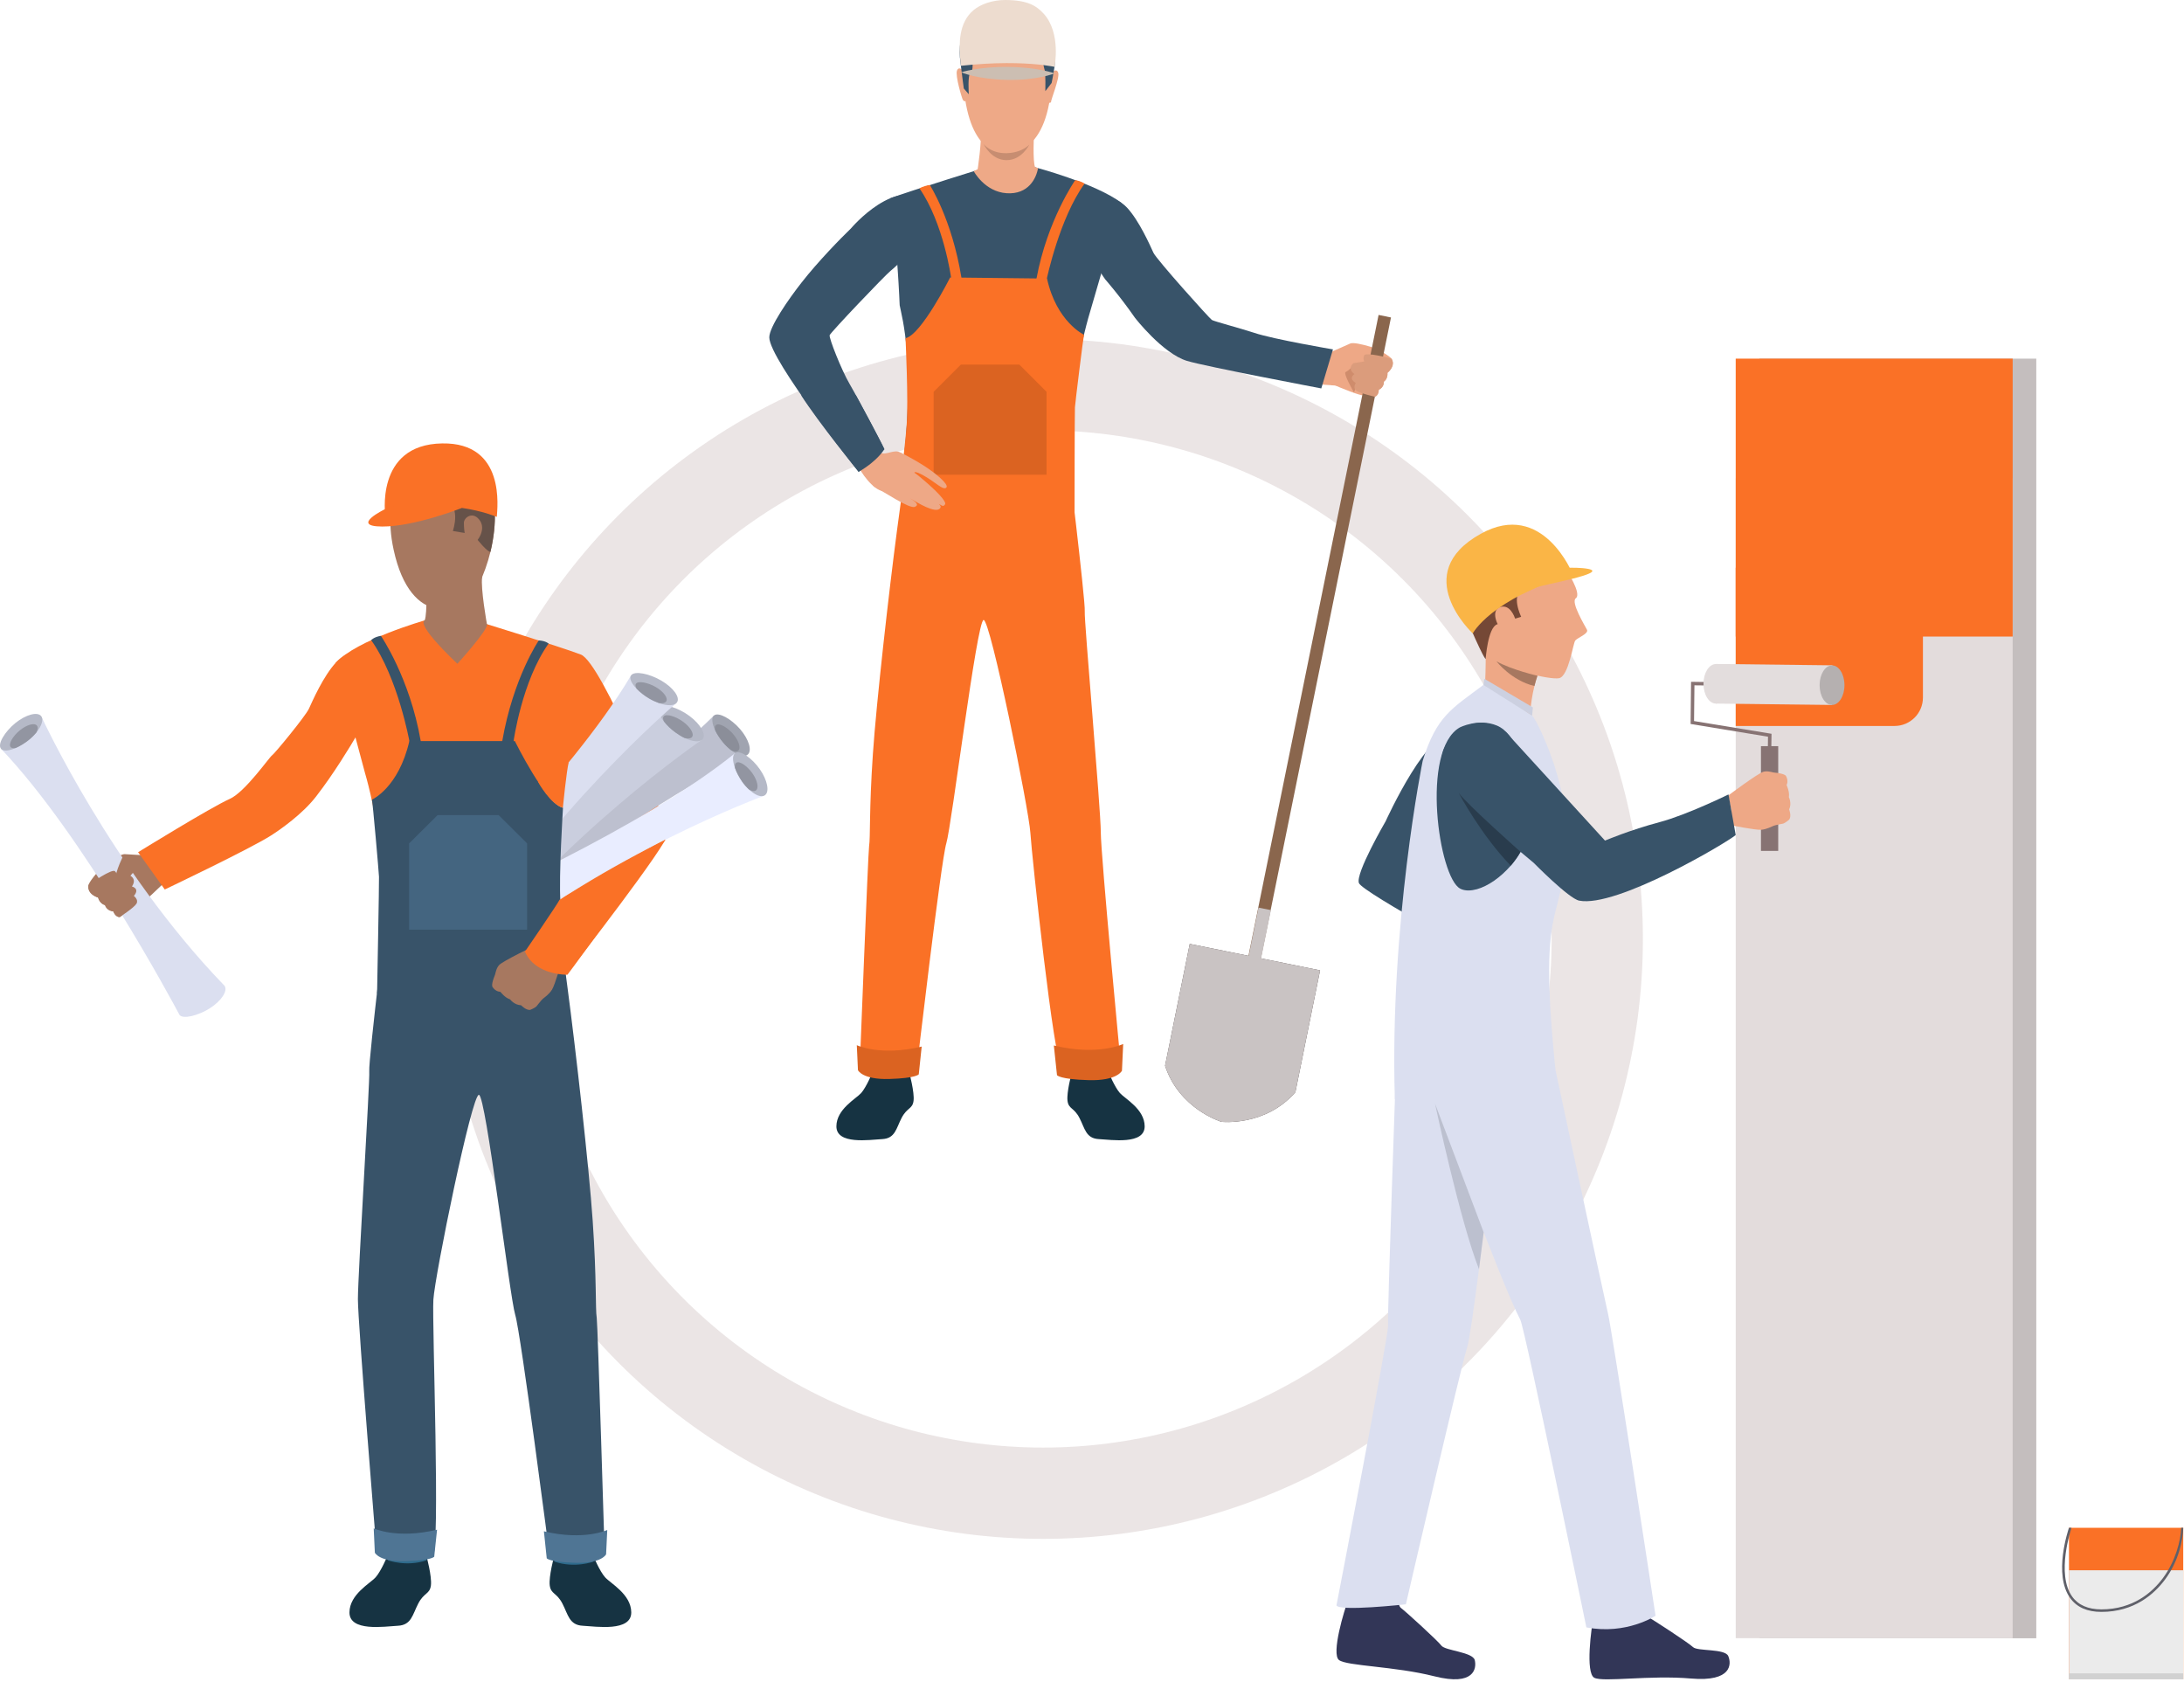 <svg width="335" height="258" viewBox="0 0 335 258" fill="none" xmlns="http://www.w3.org/2000/svg">
<g filter="url(#filter0_d)">
<circle cx="160" cy="140" r="85" stroke="#EAE3E3" stroke-opacity="0.94" stroke-width="14"/>
</g>
<path d="M22.886 131.226C22.886 131.226 19.627 131.002 19.121 130.991C18.627 130.967 17.439 131.708 16.144 132.66C14.862 133.624 13.544 135.482 13.568 135.764C13.58 136.035 13.474 136.329 13.909 136.881C14.344 137.434 15.074 137.646 15.074 137.646C15.074 137.646 15.286 138.575 16.144 138.798C16.144 138.798 16.403 139.656 17.427 139.75C17.427 139.75 17.627 140.632 18.368 140.644C18.368 140.644 18.521 140.526 18.756 140.397C19.144 140.174 19.756 139.868 20.074 139.774C20.591 139.633 22.768 137.728 24.792 135.753C24.792 135.753 27.297 133.883 22.886 131.226Z" fill="#A77860"/>
<path d="M58.145 149.463C58.145 149.463 58.628 136.858 58.475 133.377C58.239 128.286 57.31 123.689 56.557 120.679C56.557 120.667 56.557 120.667 56.557 120.655L56.545 120.62C56.345 119.832 56.169 119.162 56.004 118.609L51.463 101.689C54.651 98.126 65.228 95.116 65.228 95.116H72.734C72.734 95.116 85.875 99.149 89.099 100.384C92.322 101.619 102.358 126.405 102.464 127.804C102.581 129.309 87.699 148.428 87.699 148.428C83.781 148.698 80.91 145.63 80.91 145.63C80.91 145.63 93.169 128.333 92.758 126.323C92.452 124.818 87.405 117.716 87.063 117.88C86.734 118.045 84.463 130.579 86.746 149.192C86.757 149.181 77.651 152.59 58.145 149.463Z" fill="#FA7126"/>
<path d="M109.511 109.732C109.511 109.732 113.335 111.013 114.476 115.846C114.476 115.846 91.546 127.028 74.051 144.618C74.004 144.689 73.945 144.736 73.887 144.783C73.875 144.783 73.875 144.795 73.863 144.795C73.11 145.312 71.545 144.336 70.381 142.631C69.216 140.926 68.51 138.516 69.263 137.998C69.287 137.987 69.31 137.963 69.345 137.951C70.91 137.081 96.522 122.666 109.511 109.732Z" fill="#BDC0CF"/>
<path d="M109.511 109.732C109.087 110.096 109.229 110.99 109.699 112.001C110.005 112.648 110.464 113.342 110.993 113.953C111.37 114.4 111.782 114.776 112.182 115.082C113.205 115.858 114.205 116.14 114.699 115.717C115.393 115.117 114.864 113.365 113.511 111.801C112.146 110.237 110.205 109.144 109.511 109.732Z" fill="#A0A4B0"/>
<path d="M109.817 111.202C109.64 111.354 109.617 111.637 109.699 112.001C110.005 112.648 110.464 113.342 110.993 113.953C111.37 114.4 111.782 114.776 112.182 115.082C112.617 115.293 113.005 115.317 113.229 115.129C113.687 114.741 113.335 113.588 112.44 112.554C111.558 111.531 110.276 110.802 109.817 111.202Z" fill="#8B8E99"/>
<path d="M112.77 115.493C112.77 115.493 116.44 117.151 117.087 122.078C117.087 122.078 93.134 130.897 73.934 146.617C73.875 146.676 73.816 146.723 73.746 146.77C73.734 146.77 73.734 146.782 73.722 146.782C72.91 147.217 71.463 146.088 70.475 144.277C69.487 142.455 69.04 139.986 69.84 139.562C69.863 139.551 69.887 139.539 69.922 139.527C71.593 138.798 98.534 127.04 112.77 115.493Z" fill="#E9EDFF"/>
<path d="M112.77 115.493C112.311 115.811 112.358 116.716 112.734 117.763C112.97 118.445 113.358 119.174 113.817 119.844C114.146 120.326 114.523 120.737 114.887 121.078C115.829 121.949 116.793 122.337 117.323 121.96C118.076 121.443 117.723 119.644 116.534 117.951C115.346 116.258 113.523 114.964 112.77 115.493Z" fill="#B5B9C7"/>
<path d="M112.935 116.975C112.746 117.104 112.687 117.398 112.735 117.763C112.97 118.445 113.358 119.174 113.817 119.844C114.146 120.326 114.523 120.737 114.888 121.078C115.299 121.325 115.688 121.396 115.935 121.231C116.429 120.89 116.193 119.703 115.417 118.597C114.629 117.48 113.429 116.634 112.935 116.975Z" fill="#9295A1"/>
<path d="M101.193 108.509C101.193 108.509 105.417 109.085 107.558 113.53C107.558 113.53 85.946 128.263 71.228 148.205C71.192 148.275 71.145 148.334 71.087 148.393L71.075 148.404C70.392 149.028 68.581 148.369 67.028 146.923C65.475 145.477 64.275 143.278 64.957 142.655C64.981 142.631 65.004 142.619 65.028 142.596C66.487 141.502 90.252 123.195 101.193 108.509Z" fill="#CACEDE"/>
<path d="M101.193 108.509C100.828 108.932 101.146 109.767 101.84 110.649C102.287 111.225 102.887 111.813 103.57 112.307C104.052 112.66 104.546 112.965 105.028 113.189C106.24 113.753 107.334 113.859 107.77 113.365C108.37 112.671 107.476 111.084 105.758 109.802C104.04 108.532 101.793 107.815 101.193 108.509Z" fill="#B5B9C7"/>
<path d="M101.805 109.861C101.652 110.037 101.676 110.32 101.84 110.649C102.287 111.225 102.887 111.813 103.57 112.307C104.052 112.66 104.546 112.965 105.029 113.189C105.523 113.306 105.934 113.271 106.134 113.048C106.534 112.589 105.934 111.543 104.817 110.708C103.676 109.873 102.205 109.403 101.805 109.861Z" fill="#9295A1"/>
<path d="M96.793 103.582C96.793 103.582 101.052 103.7 103.664 107.898C103.664 107.898 83.757 124.841 71.263 146.241C71.24 146.312 71.192 146.382 71.145 146.441C71.145 146.453 71.134 146.453 71.134 146.464C70.522 147.158 68.651 146.688 66.957 145.418C65.263 144.148 63.828 142.09 64.439 141.397C64.463 141.373 64.487 141.35 64.51 141.338C65.828 140.068 87.487 119.338 96.793 103.582Z" fill="#DBDFF0"/>
<path d="M96.793 103.582C96.475 104.041 96.887 104.84 97.664 105.652C98.169 106.169 98.84 106.698 99.558 107.121C100.075 107.427 100.605 107.662 101.099 107.839C102.37 108.274 103.464 108.262 103.84 107.721C104.37 106.969 103.299 105.475 101.464 104.394C99.617 103.3 97.311 102.83 96.793 103.582Z" fill="#B5B9C7"/>
<path d="M97.546 104.852C97.416 105.04 97.475 105.322 97.664 105.64C98.169 106.157 98.84 106.686 99.558 107.11C100.075 107.415 100.605 107.651 101.099 107.827C101.605 107.898 102.005 107.815 102.181 107.568C102.523 107.074 101.828 106.099 100.617 105.381C99.405 104.676 97.887 104.37 97.546 104.852Z" fill="#9295A1"/>
<path d="M0.156 114.835C0.156 114.835 1.544 111.072 6.427 110.049C6.427 110.049 17.074 133.154 34.286 151.015C34.345 151.062 34.404 151.121 34.451 151.191C34.451 151.203 34.462 151.203 34.462 151.215C34.956 151.979 33.945 153.507 32.192 154.625C30.451 155.742 28.003 156.376 27.509 155.612C27.497 155.589 27.486 155.565 27.474 155.53C26.627 153.943 12.803 128.086 0.156 114.835Z" fill="#DBDFF0"/>
<path d="M0.156 114.835C0.509 115.258 1.415 115.152 2.438 114.694C3.097 114.4 3.803 113.976 4.438 113.459C4.897 113.095 5.285 112.695 5.603 112.307C6.403 111.307 6.721 110.32 6.309 109.814C5.732 109.109 3.956 109.591 2.344 110.896C0.721 112.225 -0.432 114.129 0.156 114.835Z" fill="#B5B9C7"/>
<path d="M1.626 114.564C1.768 114.741 2.062 114.776 2.426 114.705C3.085 114.412 3.791 113.988 4.427 113.471C4.885 113.106 5.274 112.707 5.591 112.319C5.815 111.884 5.85 111.507 5.662 111.272C5.285 110.814 4.121 111.131 3.062 111.989C2.003 112.836 1.25 114.094 1.626 114.564Z" fill="#9295A1"/>
<path d="M75.228 84.628C75.228 84.64 75.228 84.64 75.228 84.628C74.804 86.356 74.216 88.038 73.487 89.508C70.957 94.587 62.981 96.339 60.381 84.322C59.886 82.053 59.792 80.136 59.945 78.549C60.486 72.87 64.145 71.2 64.145 71.2C66.957 70.459 72.075 70.142 74.499 73.493C76.216 75.88 76.251 80.395 75.228 84.628Z" fill="#A77860"/>
<path d="M75.228 84.628C75.228 84.64 75.228 84.64 75.228 84.628C75.228 84.64 74.84 84.828 72.746 82.159C72.322 81.63 72.181 82.1 72.004 81.865L69.463 81.43C69.463 81.43 70.993 77.079 67.722 76.621C64.392 76.162 59.934 78.549 59.934 78.549C60.475 72.87 64.134 71.2 64.134 71.2C66.945 70.459 72.063 70.142 74.487 73.493C76.216 75.88 76.251 80.395 75.228 84.628Z" fill="#665249"/>
<path d="M71.157 80.16C71.169 79.325 72.616 78.302 73.651 79.889C74.687 81.477 72.793 83.781 72.122 83.523C71.451 83.264 71.145 81.547 71.157 80.16Z" fill="#A77860"/>
<path d="M76.204 79.266C76.204 79.266 67.569 75.598 59.122 79.266C59.122 79.266 57.38 68.178 67.816 68.002C77.628 67.837 76.275 77.961 76.204 79.266Z" fill="#FA7126"/>
<path d="M70.863 77.891C70.863 77.891 63.628 80.771 58.616 80.748C53.604 80.724 59.039 78.091 59.039 78.091C59.039 78.091 62.781 76.021 70.863 77.891Z" fill="#FA7126"/>
<path d="M91.005 238.613C91.005 238.613 91.981 240.965 92.817 241.894C93.64 242.823 96.805 244.492 96.828 247.267C96.852 250.266 91.487 249.443 89.393 249.325C87.299 249.219 87.146 247.608 86.263 245.915C85.381 244.21 84.499 244.504 84.322 243.128C84.157 241.753 84.993 238.684 84.993 238.684L91.005 238.613Z" fill="#163342"/>
<path d="M91.169 237.955L91.005 239.495C91.005 239.495 88.181 240.553 85.063 239.495L85.087 237.555L91.169 237.955Z" fill="#2F6B8C"/>
<path d="M59.428 238.613C59.428 238.613 58.451 240.965 57.616 241.894C56.792 242.823 53.627 244.492 53.604 247.267C53.58 250.266 58.933 249.443 61.028 249.325C63.122 249.219 63.275 247.608 64.157 245.915C65.039 244.21 65.922 244.504 66.098 243.128C66.263 241.753 65.428 238.684 65.428 238.684L59.428 238.613Z" fill="#163342"/>
<path d="M59.334 237.743L59.498 239.283C59.498 239.283 62.322 240.342 65.439 239.283L65.416 237.343L59.334 237.743Z" fill="#2F6B8C"/>
<path d="M86.299 145.794C85.946 145.63 85.581 145.488 85.205 145.347C76.122 142.102 58.604 145.535 58.604 145.535L58.028 150.474C57.416 155.753 56.557 163.49 56.639 164.302C56.769 165.536 54.898 195.531 54.898 199.235C54.898 202.939 57.769 237.978 57.769 237.978C58.145 239.213 65.11 239.342 66.357 238.731C67.593 238.119 66.251 203.045 66.475 199.317C66.698 195.578 72.381 167.77 73.463 167.9C74.546 168.017 78.169 198.812 79.028 201.646C79.899 204.479 84.299 238.554 84.299 238.554C87.028 240.154 92.758 238.554 92.758 238.554C92.758 238.554 91.687 203.174 91.534 202.139C91.299 200.599 91.546 196.437 90.911 187.195C90.346 178.929 88.311 160.95 87.016 151.203L86.299 145.794Z" fill="#385369"/>
<path d="M67.04 234.592L66.604 238.731C66.604 238.731 66.228 239.319 62.181 239.425C58.145 239.542 57.498 238.119 57.498 238.119L57.322 234.392C57.333 234.392 60.875 236.073 67.04 234.592Z" fill="#4F7594"/>
<path d="M83.428 234.839L83.863 238.978C83.863 238.978 84.24 239.566 88.287 239.671C92.322 239.789 92.969 238.366 92.969 238.366L93.146 234.639C93.146 234.627 89.605 236.32 83.428 234.839Z" fill="#4F7594"/>
<path d="M25.274 136.411C25.274 136.411 38.451 130.144 41.604 128.11C43.039 127.193 46.416 124.829 48.486 122.148C49.169 121.267 49.839 120.338 50.474 119.432C53.016 115.775 55.004 112.272 55.004 112.272C55.004 112.272 62.522 103.5 56.486 99.596C56.486 99.596 53.592 99.408 51.58 101.548C49.569 103.688 47.91 107.557 47.38 108.697C46.851 109.838 42.11 115.599 41.733 115.834C41.345 116.069 37.615 121.455 35.251 122.513C32.298 123.83 21.18 130.697 21.18 130.697L25.274 136.411Z" fill="#FA7126"/>
<path d="M65.122 95.152C65.122 95.152 63.545 95.493 70.157 101.795C70.157 101.795 74.851 96.633 74.698 95.763C74.546 94.905 65.122 95.152 65.122 95.152Z" fill="#A77860"/>
<path d="M74.698 95.763C74.698 95.763 73.698 90.237 73.957 88.508C74.204 86.78 65.369 89.696 65.369 89.696C65.369 89.696 65.439 91.307 65.404 92.812C65.381 93.47 65.345 94.105 65.275 94.576C65.24 94.822 65.192 95.022 65.134 95.152C64.686 96.128 68.546 101.231 74.698 95.763Z" fill="#A77860"/>
<path d="M13.886 135.494C13.886 135.494 17.203 133.142 17.65 133.624C18.097 134.106 17.968 134.553 17.968 134.553L19.78 134.201C19.78 134.201 21.109 134.647 20.238 135.953C20.238 135.953 21.521 136.235 20.533 137.399C20.533 137.399 21.297 137.963 20.933 138.586C20.568 139.21 18.368 140.632 18.368 140.632C18.368 140.632 17.768 140.726 17.356 139.774C17.356 139.774 16.38 139.739 16.097 138.81C16.097 138.81 15.321 138.657 15.027 137.646C15.027 137.646 13.309 137.187 13.568 135.741C13.568 135.753 13.756 135.588 13.886 135.494Z" fill="#A77860"/>
<path d="M19.003 131.038C19.003 131.038 17.709 133.507 17.603 135.165C17.58 135.541 17.627 135.905 17.968 136.07C18.309 136.235 18.98 135.953 19.591 134.906C20.203 133.86 21.474 132.801 21.474 132.801C21.474 132.801 21.791 131.555 19.003 131.038Z" fill="#A77860"/>
<path d="M57.051 122.63C57.051 122.63 61.133 120.843 62.792 113.647H78.969C78.969 113.647 83.746 123.336 86.358 123.877C86.358 123.877 85.687 134.33 85.969 138.386C86.252 142.455 86.769 150.18 86.769 150.18C86.769 150.18 86.299 157.435 57.839 152.355C57.839 152.355 58.169 135.188 58.133 134.471C58.11 133.754 57.169 123.054 57.051 122.63Z" fill="#385369"/>
<path d="M62.792 113.647C62.792 113.647 61.028 103.923 56.934 98.174C56.934 98.174 57.345 97.68 58.428 97.515C58.428 97.515 62.84 103.911 64.534 113.636C66.216 123.371 62.792 113.647 62.792 113.647Z" fill="#385369"/>
<path d="M78.781 113.647C78.781 113.647 80.052 104.452 84.146 98.703C84.146 98.703 83.722 98.268 82.64 98.221C82.64 98.221 78.734 103.923 77.04 113.647C75.357 123.371 78.781 113.647 78.781 113.647Z" fill="#385369"/>
<path d="M67.122 125.006H71.804H76.487L80.852 129.344V142.572H71.804H62.757V129.344L67.122 125.006Z" fill="#446580"/>
<path d="M86.334 123.877C86.334 123.877 86.91 118.08 87.24 116.892C87.24 116.892 82.863 118.703 82.569 119.973C82.558 119.985 84.463 123.383 86.334 123.877Z" fill="#FA7126"/>
<path d="M81.334 154.871C81.334 154.871 82.075 154.577 82.31 154.307C82.31 154.307 82.71 153.79 83.016 153.437C83.11 153.331 83.204 153.225 83.263 153.178C83.534 152.943 84.216 152.508 84.675 151.767C85.134 151.038 86.169 147.405 86.169 147.405L84.04 146.264L82.204 144.948C82.204 144.948 77.063 147.393 76.534 148.028C76.487 148.087 76.44 148.158 76.393 148.216C76.016 148.792 76.016 149.369 75.851 149.698C75.793 149.815 75.31 151.038 75.557 151.379C75.887 151.861 76.334 152.085 76.757 152.108C76.757 152.108 77.451 153.025 78.24 153.261C78.24 153.261 78.852 154.119 79.922 154.166C79.946 154.154 80.675 154.977 81.334 154.871Z" fill="#A77860"/>
<path d="M102.064 128.768C102.064 128.768 88.099 148.158 87.04 149.486C87.04 149.486 82.075 149.604 80.522 145.935C80.522 145.935 85.428 138.798 85.84 137.975C85.84 137.987 98.899 130.32 102.064 128.768Z" fill="#FA7126"/>
<path d="M65.392 92.812C65.392 92.812 69.251 95.257 72.816 90.601C72.816 90.601 71.122 94.728 68.475 94.634C65.828 94.54 65.392 92.812 65.392 92.812Z" fill="#A77860"/>
<path d="M312.343 55H269.86V251.244H312.343V55Z" fill="#C4BEBE"/>
<path d="M308.72 73.355H266.237V251.232H308.72V73.355Z" fill="#E3DCDC"/>
<path d="M290.602 111.333H266.237V87.065H294.955V106.983C294.955 109.382 293.002 111.333 290.602 111.333Z" fill="#FA7126"/>
<path d="M271.166 114.861L271.696 114.873L271.731 112.533L259.848 110.581L259.907 105.102L261.966 105.125V104.596L259.389 104.561L259.319 111.028L271.19 112.98L271.166 114.861Z" fill="#877373"/>
<path d="M263.171 107.903L281.005 108.111L281.076 102.033L263.242 101.824L263.171 107.903Z" fill="#E3DDDD"/>
<path d="M270.11 130.493H272.758V114.431H270.11V130.493Z" fill="#877373"/>
<path d="M274.437 125.702C274.437 125.702 273.837 126.219 273.496 126.313C273.496 126.313 272.848 126.431 272.401 126.537C272.26 126.572 272.131 126.607 272.048 126.643C271.719 126.772 271.013 127.172 270.154 127.254C269.295 127.325 265.589 126.572 265.589 126.572L265.542 124.162L265.095 121.998C265.095 121.998 269.731 118.518 270.531 118.341C270.613 118.33 270.684 118.318 270.754 118.306C271.437 118.236 271.954 118.506 272.319 118.506C272.448 118.506 273.754 118.647 273.954 119.012C274.225 119.517 274.225 120.023 274.048 120.411C274.048 120.411 274.543 121.446 274.39 122.245C274.39 122.245 274.872 123.174 274.437 124.138C274.437 124.15 274.837 125.161 274.437 125.702Z" fill="#EEA886"/>
<path d="M223.071 113.085C223.071 113.085 217.471 129.782 218.13 130.311C218.789 130.84 233.718 134.803 233.718 134.803C233.718 134.803 231.742 148.442 230.918 148.325C229.765 148.16 209.047 136.872 208.447 135.438C207.847 134.003 212.541 125.949 212.541 125.949C212.541 125.949 219.53 110.557 223.071 113.085Z" fill="#385369"/>
<path d="M244.471 247.799C244.471 247.799 249.119 246.811 249.283 246.67C249.448 246.529 250.413 244.66 251.142 244.977C251.872 245.283 251.919 247.529 252.636 247.893C253.354 248.258 258.989 251.926 259.683 252.596C260.378 253.267 264.589 252.796 265.095 253.972C265.601 255.148 265.695 257.958 259.389 257.417C253.083 256.865 245.918 258.017 244.542 257.3C243.165 256.571 244.071 249.61 244.471 247.799Z" fill="#323657"/>
<path d="M206.859 245.2C206.859 245.2 211.612 244.977 211.788 244.859C211.965 244.742 213.224 243.06 213.894 243.484C214.565 243.907 214.247 246.129 214.894 246.6C215.541 247.07 220.518 251.597 221.095 252.373C221.671 253.149 225.906 253.349 226.212 254.595C226.518 255.842 226.165 258.628 220.024 257.076C213.883 255.524 206.624 255.512 205.388 254.583C204.165 253.655 206.165 246.941 206.859 245.2Z" fill="#323657"/>
<path d="M235.918 103.35C235.883 103.444 235.848 103.538 235.824 103.62C235.648 104.149 235.495 104.678 235.365 105.196C234.659 108.053 234.659 110.534 234.659 110.534C235.083 112.251 227.765 105.302 227.765 105.302C227.765 105.302 228.153 99.587 227.565 93.226C226.965 86.865 235.918 103.35 235.918 103.35Z" fill="#EEA886"/>
<path d="M239.001 138.13C238.812 138.848 238.624 139.6 238.436 140.376C238.354 140.741 238.271 141.105 238.201 141.493C237.142 147.02 237.695 155.015 238.577 163.998C238.577 163.998 234.671 165.221 213.953 168.561C213.13 141.717 218.224 116.683 218.224 116.683C220.365 109.758 222.718 108.676 227.53 105.043C227.53 105.043 228.459 105.078 235.012 109.758C235.471 110.087 237.589 114.32 238.918 119.035C241.26 127.36 240.66 131.675 239.001 138.13Z" fill="#DBDFF0"/>
<path d="M233.236 130.64C232.801 131.405 232.283 132.11 231.73 132.757C230.154 134.579 228.224 135.896 226.542 136.367C225.648 136.614 224.824 136.637 224.165 136.367C224.106 136.343 224.047 136.32 223.989 136.284C220.694 134.626 217.871 115.014 223.918 111.557C223.918 111.557 226.8 110.099 229.612 111.275C232.424 112.45 234.424 117.401 234.801 124.608C234.907 126.772 234.271 128.853 233.236 130.64Z" fill="#385369"/>
<path d="M240.224 87.359C240.224 87.359 242.695 91.051 241.707 91.756C240.895 92.332 243.118 95.977 243.424 96.577C243.73 97.177 241.965 97.8 241.624 98.235C241.283 98.67 240.612 103.714 239.142 104.008C237.671 104.29 230.765 102.597 228.765 100.88C226.765 99.164 224.471 90.745 225.353 87.029C226.212 83.314 235.883 80.903 240.224 87.359Z" fill="#EEA886"/>
<path d="M240.742 88.111C240.742 88.111 241.13 86.218 236.942 83.467C232.754 80.715 227.436 84.395 226.648 84.678C225.859 84.96 222.4 88.911 224.365 93.543C227.648 101.292 227.883 101.057 227.883 101.057C227.883 101.057 228.212 96.224 229.648 95.742C231.201 95.225 233.33 94.59 233.33 94.59C233.33 94.59 231.612 91.074 233.718 90.357C235.812 89.64 238.495 87.511 240.742 88.111Z" fill="#754836"/>
<path d="M232.436 94.943C232.283 94.531 231.624 92.662 230.153 93.085C228.683 93.508 229.412 95.813 230.695 97.071C231.977 98.353 233.248 97.271 232.436 94.943Z" fill="#EEA886"/>
<path d="M241.248 88.064C241.248 88.064 236.671 76.564 227.142 81.856C216.047 88.005 225.906 97.141 225.906 97.141C225.906 97.141 228.589 91.909 241.248 88.064Z" fill="#FAB546"/>
<path d="M240.824 87.065C240.824 87.065 242.53 87.029 243.601 87.241C246.907 87.888 236.542 89.675 235.671 90.086C227.483 93.967 240.824 87.065 240.824 87.065Z" fill="#FAB546"/>
<path d="M231.201 112.509C231.201 112.509 226.448 107.982 222.036 113.92C219.612 117.189 221.824 121.234 235.259 132.334C235.259 132.334 240.648 137.813 242.224 138.119C247.93 139.259 264.719 129.323 266.237 128.065L265.131 121.834C265.131 121.834 258.778 124.961 254.577 126.078C250.013 127.289 246.189 128.912 246.189 128.912L231.201 112.509Z" fill="#385369"/>
<path d="M227.542 105.043L227.671 104.09L235.13 108.488L235.012 109.758L227.542 105.043Z" fill="#CCD0E0"/>
<path d="M206.859 245.2L208.118 241.026L213.788 241.838L213 245.6L206.859 245.2Z" fill="#3B3F66"/>
<path d="M244.118 245.518L244.471 247.799L250.636 246.658L250.248 243.249L244.118 245.518Z" fill="#555C94"/>
<path d="M229.589 172.453C229.589 172.453 228.636 180.624 227.577 188.985C227.342 190.889 227.095 192.806 226.859 194.64C226.071 200.66 225.353 205.775 225.036 206.669C224.2 209.091 215.647 246.035 215.647 246.035C215.647 246.035 205.306 247.176 205 246.188C205 246.188 213.024 204.717 212.906 203.341C212.788 201.966 214.141 163.34 214.141 163.34C214.141 163.34 229.13 170.23 229.589 172.453Z" fill="#DBDFF0"/>
<path d="M237.871 160.718C237.871 160.718 245.954 198.497 246.636 201.389C247.319 204.282 253.942 247.787 253.942 247.787C253.942 247.787 249.495 250.762 243.33 249.574C243.33 249.574 233.918 203.765 233.189 202.377C230.353 197.004 220.518 170.324 219.153 166.597C217.789 162.87 213.988 159.095 213.988 159.095C213.988 159.095 223.883 153.322 237.871 160.718Z" fill="#DBDFF0"/>
<path d="M227.577 188.985C227.342 190.889 227.095 192.806 226.859 194.64C223.953 187.291 220.177 169.525 220.118 169.254C220.518 170.348 227.577 188.985 227.577 188.985Z" fill="#BCC0CF"/>
<path d="M265.107 104.866C265.107 106.548 264.248 107.9 263.201 107.9C262.142 107.9 261.295 106.536 261.295 104.866C261.295 103.185 262.154 101.833 263.201 101.833C264.248 101.833 265.107 103.185 265.107 104.866Z" fill="#E3DDDD"/>
<path d="M282.919 105.078C282.919 106.76 282.06 108.112 281.013 108.112C279.954 108.112 279.107 106.748 279.107 105.078C279.107 103.397 279.966 102.044 281.013 102.044C282.06 102.033 282.919 103.397 282.919 105.078Z" fill="#B5B0B0"/>
<path d="M308.72 55H266.237V97.623H308.72V55Z" fill="#FA7126"/>
<path d="M233.236 130.64C232.801 131.405 232.283 132.11 231.73 132.757C227.212 128.101 223.859 121.81 223.753 121.61C225.106 123.433 233.236 130.64 233.236 130.64Z" fill="#293C4D"/>
<path d="M334.885 234.301H317.355V257.535H334.885V234.301Z" fill="#FA7126"/>
<path d="M334.885 240.815H317.355V257.535H334.885V240.815Z" fill="#EBEBEB"/>
<path d="M334.885 256.629H317.355V257.535H334.885V256.629Z" fill="#D1D1D1"/>
<path d="M322.32 247.199C320.179 247.199 318.567 246.494 317.555 245.095C314.908 241.473 317.261 234.595 317.355 234.301H317.743C317.72 234.371 315.332 241.402 317.861 244.871C318.802 246.165 320.308 246.811 322.32 246.811C327.191 246.811 330.155 244.189 331.779 242.002C333.697 239.415 334.508 236.276 334.567 234.301H334.885C334.826 236.182 334.203 239.392 332.097 242.226C330.414 244.495 327.344 247.199 322.32 247.199Z" fill="#5F6069"/>
<path d="M235.824 103.632C235.648 104.161 235.495 104.69 235.365 105.207C231.824 104.373 229.542 101.421 229.542 101.421C231.918 102.738 235.824 103.632 235.824 103.632Z" fill="#A77860"/>
<path d="M203.931 54.088C203.931 54.088 206.696 52.853 207.12 52.677C207.543 52.501 208.814 52.759 210.237 53.182C211.661 53.606 213.402 54.817 213.484 55.052C213.555 55.299 213.755 55.511 213.543 56.134C213.343 56.757 212.826 57.18 212.826 57.18C212.826 57.18 212.943 58.074 212.273 58.532C212.273 58.532 212.343 59.379 211.496 59.779C211.496 59.779 211.543 60.602 210.896 60.849C210.896 60.849 209.625 60.59 209.131 60.637C208.637 60.672 206.131 59.72 203.743 58.65C203.743 58.662 200.955 57.827 203.931 54.088Z" fill="#EEA886"/>
<path d="M211.459 48.3L190.716 150.44L192.619 150.826L213.361 48.686L211.459 48.3Z" fill="#8A664D"/>
<path d="M182.495 144.755L178.707 163.439C180.884 170.106 187.366 172.046 187.366 172.046C187.366 172.046 194.096 172.787 198.696 167.496L202.484 148.812L182.495 144.755Z" fill="#4A3F3F"/>
<path d="M192.66 150.834L190.754 150.446L193.037 139.194L194.943 139.57L192.66 150.834Z" fill="#C9C3C3"/>
<path d="M182.495 144.755L178.707 163.439C180.884 170.106 187.366 172.046 187.366 172.046C187.366 172.046 194.096 172.787 198.696 167.495L202.484 148.812L182.495 144.755Z" fill="#C9C3C3"/>
<path d="M207.896 55.769C207.896 55.769 206.861 56.886 206.414 57.051C205.967 57.215 207.684 60.19 207.684 60.19C207.684 60.19 209.214 57.063 207.896 55.769Z" fill="#CF8C6C"/>
<path d="M202.708 55.828C202.708 55.828 203.967 55.158 204.625 54.452C205.284 53.759 206.214 59.238 206.214 59.238C206.214 59.238 203.919 59.073 202.19 58.932C200.825 58.826 202.708 55.828 202.708 55.828Z" fill="#EEA886"/>
<path d="M182.072 55.346C184.896 56.204 202.672 59.567 202.672 59.567L204.461 53.582C204.461 53.582 195.39 52.042 192.413 51.054C190.131 50.302 186.237 49.291 185.884 49.067C185.531 48.844 177.413 39.813 176.919 38.755C176.437 37.697 174.731 33.828 172.872 31.841C171.013 29.854 168.507 30.301 168.507 30.301C162.93 33.934 169.531 42.847 169.531 42.847C169.531 42.847 171.731 45.34 174.084 48.726C174.084 48.726 178.319 54.205 182.072 55.346Z" fill="#385369"/>
<path d="M213.12 54.923C213.12 54.923 209.472 53.947 209.249 54.511C209.014 55.075 209.272 55.428 209.272 55.428L207.59 55.699C207.59 55.699 206.578 56.51 207.755 57.368C207.755 57.368 206.731 58.027 207.967 58.721C207.967 58.721 207.484 59.461 208.002 59.885C208.52 60.308 210.884 60.837 210.884 60.837C210.884 60.837 211.437 60.719 211.484 59.767C211.484 59.767 212.32 59.426 212.261 58.521C212.261 58.521 212.884 58.144 212.814 57.169C212.814 57.169 214.155 56.216 213.461 55.04C213.484 55.052 213.273 54.97 213.12 54.923Z" fill="#DB9C7C"/>
<path d="M133.812 164.497C133.812 164.497 132.883 166.731 132.094 167.625C131.306 168.507 128.306 170.094 128.294 172.728C128.283 175.585 133.353 174.797 135.33 174.692C137.318 174.586 137.459 173.057 138.295 171.446C139.13 169.824 139.977 170.106 140.13 168.801C140.283 167.496 139.495 164.579 139.495 164.579L133.812 164.497Z" fill="#163342"/>
<path d="M170.06 164.497C170.06 164.497 170.989 166.731 171.778 167.625C172.566 168.507 175.566 170.094 175.578 172.728C175.589 175.585 170.519 174.797 168.542 174.692C166.554 174.586 166.413 173.057 165.577 171.446C164.742 169.824 163.895 170.106 163.742 168.801C163.589 167.496 164.377 164.579 164.377 164.579L170.06 164.497Z" fill="#163342"/>
<path d="M168.848 127.612C168.848 131.139 171.919 163.298 171.919 163.298C171.566 164.474 164.036 164.333 162.86 163.745C161.683 163.157 158.271 131.28 158.048 127.729C157.836 124.178 151.907 94.959 150.871 95.077C149.836 95.194 145.977 126.624 145.154 129.328C144.33 132.033 140.6 164.05 140.6 164.05C138.012 165.579 131.871 163.662 131.871 163.662C131.871 163.662 133.153 130.786 133.306 129.799C133.53 128.329 133.294 124.366 133.894 115.583C134.424 107.729 136.365 90.609 137.589 81.343C137.6 81.296 138.071 77.734 138.283 76.205C144.754 73.23 158.071 74.688 164.519 75.97C164.507 75.841 164.989 79.944 165.072 80.661C165.648 85.682 166.472 93.043 166.389 93.807C166.272 94.983 168.848 124.084 168.848 127.612Z" fill="#FA7126"/>
<path d="M161.648 160.335L162.13 164.885C162.13 164.885 162.542 165.532 166.966 165.649C171.389 165.779 172.095 164.203 172.095 164.203L172.284 160.1C172.295 160.111 168.413 161.969 161.648 160.335Z" fill="#DB6321"/>
<path d="M141.377 160.499L140.93 164.756C140.93 164.756 140.542 165.356 136.4 165.473C132.259 165.591 131.6 164.121 131.6 164.121L131.424 160.288C131.412 160.288 135.047 162.028 141.377 160.499Z" fill="#DB6321"/>
<path d="M131.706 72.36C131.706 72.36 118.035 55.228 118 51.748C117.988 50.137 120.977 45.845 122.953 43.329C125.483 40.096 128.941 36.556 130.518 35.039C130.518 35.039 137.624 26.597 142.624 31.195C142.624 31.195 142.483 34.287 140.977 36.627C139.471 38.967 137.565 40.754 136.636 41.507C135.706 42.259 127.388 50.995 127.259 51.407C127.13 51.819 129.059 56.722 130.294 58.838C132.047 61.86 135.659 68.891 135.659 68.891L131.706 72.36Z" fill="#385369"/>
<path d="M158.777 25.657C158.777 25.657 160.272 25.986 153.954 31.912C153.954 31.912 149.577 27.056 149.73 26.233C149.883 25.41 158.777 25.657 158.777 25.657Z" fill="#EEA987"/>
<path d="M172.06 31.136L167.154 47.997C167.001 48.514 166.813 49.149 166.625 49.902L166.613 49.925C166.613 49.937 166.613 49.937 166.613 49.949C165.872 52.806 164.942 57.145 164.672 61.977C164.483 65.27 164.66 75.746 164.66 75.746C164.66 75.746 158.471 78.016 148.365 77.381C148.365 77.381 137.377 80.132 138.259 73.477C140.6 55.852 138.306 48.573 138 46.809C138 46.809 137.647 37.568 136.589 30.395C139.648 29.255 151.589 25.551 151.589 25.551L158.671 25.633C158.671 25.621 168.001 28.079 172.06 31.136Z" fill="#385369"/>
<path d="M166.272 51.336C166.272 51.336 162.06 49.373 160.601 42.718L145.742 42.553C145.742 42.553 141.295 51.383 138.895 51.865C138.895 51.865 139.365 61.566 139.059 65.317C138.765 69.068 137.859 76.146 137.859 76.146C137.859 76.146 138.624 82.942 164.824 78.533C164.824 78.533 164.836 63.13 164.883 62.471C164.919 61.813 166.166 51.724 166.272 51.336Z" fill="#FA7126"/>
<path d="M160.577 42.718C160.577 42.718 162.53 33.429 166.354 28.173C166.354 28.173 165.919 27.785 164.93 27.62C164.93 27.62 160.648 33.746 158.989 42.706C157.33 51.654 160.577 42.718 160.577 42.718Z" fill="#FA7126"/>
<path d="M145.883 42.565C145.883 42.565 144.742 34.228 141.036 28.89C141.036 28.89 141.636 28.514 142.624 28.373C142.624 28.373 146.012 33.593 147.471 42.577C148.942 51.56 145.883 42.565 145.883 42.565Z" fill="#FA7126"/>
<path d="M155.707 2.599C155.707 2.599 162.319 3.716 161.189 14.051C160.071 24.387 154.236 23.481 153.848 23.458C153.46 23.446 147.977 23.587 147.695 10.947C147.695 10.947 147.612 1.611 155.707 2.599Z" fill="#EEA987"/>
<path d="M158.601 20.471C158.601 20.471 158.377 24.728 158.777 25.657C159.177 26.585 153.471 29.513 149.93 26.174C149.93 26.174 150.648 21.518 150.424 19.883C150.201 18.237 158.601 20.471 158.601 20.471Z" fill="#EEA987"/>
<path d="M161.33 11.135C161.33 11.135 162.06 10.371 162.319 11.159C162.577 11.947 161.142 15.427 161.236 15.591C161.236 15.591 161.095 15.897 160.93 15.721C160.766 15.544 161.33 11.135 161.33 11.135Z" fill="#EEA987"/>
<path d="M147.777 10.853C147.777 10.853 147.071 10.053 146.789 10.829C146.495 11.605 147.554 15.086 147.683 15.297C147.683 15.297 147.906 15.65 148.095 15.497C148.271 15.333 147.777 10.853 147.777 10.853Z" fill="#EEA987"/>
<path d="M161.754 10.253C161.53 11.664 161.307 12.723 161.307 12.723L160.342 13.981C160.342 13.981 160.401 11.206 160.248 10.771C160.189 10.606 160.13 10.312 160.06 9.995C159.954 9.477 159.836 8.878 159.754 8.689C159.624 8.372 154.095 6.761 149.154 9.03C149.154 9.03 149.201 9.454 149.189 9.936C149.189 10.488 149.13 11.112 148.871 11.206C148.401 11.382 148.601 14.451 148.601 14.451L147.836 13.569C147.836 13.569 147.612 11.958 147.389 10.112C147.389 10.112 147.389 10.112 147.389 10.1C147.342 9.665 147.283 9.23 147.236 8.783C147.13 6.926 147.307 3.551 149.73 1.576C151.365 0.882 154.013 0.694 158.354 2.023C158.354 2.023 158.907 1.917 159.589 1.94C162.319 4.915 161.754 10.253 161.754 10.253Z" fill="#385369"/>
<path d="M150.871 22.082C150.871 22.082 151.93 23.54 154.377 23.493C156.824 23.434 157.895 22.164 157.895 22.164C157.895 22.164 156.73 24.587 154.365 24.563C152.001 24.54 150.871 22.082 150.871 22.082Z" fill="#C78D71"/>
<path d="M161.754 10.253C161.754 10.253 161.177 10.124 160.071 9.983C158.083 9.736 154.365 9.477 149.212 9.912C148.636 9.959 148.024 10.018 147.412 10.089C147.412 10.089 147.412 10.089 147.412 10.077C147.401 9.995 147.306 9.489 147.259 8.76C147.154 6.902 146.954 3.492 149.377 1.517C150.401 0.67 152.212 -0.012 154.201 0C157.577 0.012 158.966 0.859 160.095 2.105C162.801 5.091 161.754 10.253 161.754 10.253Z" fill="#EDDCCF"/>
<path d="M161.754 11.253C161.754 11.253 159.142 12.335 154.542 12.253C149.942 12.17 147.412 11.089 147.412 11.089C147.412 11.089 150.071 10.207 154.718 10.266C159.354 10.324 161.754 11.253 161.754 11.253Z" fill="#CCBEB2"/>
<path d="M149.354 26.244C149.354 26.244 151.024 29.396 154.389 29.631C157.754 29.866 158.966 27.326 159.224 25.774C159.224 25.774 154.554 23.728 149.354 26.244Z" fill="#EEA987"/>
<path d="M156.354 55.91H151.871H147.389L143.212 60.084V72.795H151.871H160.53V60.084L156.354 55.91Z" fill="#DB6321"/>
<path d="M134.412 68.974C134.412 68.974 134.883 69.491 135.436 69.538C136.4 69.632 137.624 68.656 138.506 69.75C139.389 70.843 136.777 74.817 135.965 75.241C135.142 75.652 133.518 74.594 131.941 72.078C130.377 69.538 134.412 68.974 134.412 68.974Z" fill="#EEA886"/>
<path d="M138.165 69.42C138.165 69.42 140.024 70.314 141.965 71.584C143.671 72.689 145.483 74.265 145.189 74.723C144.777 75.358 143.495 73.936 141.73 72.96C140.106 72.054 140.271 72.525 140.271 72.525C140.271 72.525 140.236 72.383 141.812 73.736C143.506 75.182 145.318 76.969 144.942 77.381C144.706 77.639 144.706 77.698 144.012 77.287C144.365 77.616 144.318 77.769 144.201 77.945C143.554 78.827 140.73 77.11 139.612 76.428C140.471 76.957 141.048 77.439 140.318 77.734C139.495 78.063 135.612 75.441 134.13 74.653C132.506 73.783 138.165 69.42 138.165 69.42Z" fill="#EEA886"/>
<path d="M135.647 68.88C135.647 68.88 134.695 70.62 131.706 72.36C131.706 72.36 125.647 64.929 122.883 60.614H131.283C131.283 60.602 134.989 67.375 135.647 68.88Z" fill="#385369"/>
<defs>
<filter id="filter0_d" x="64" y="48" width="192" height="192" filterUnits="userSpaceOnUse" color-interpolation-filters="sRGB">
<feFlood flood-opacity="0" result="BackgroundImageFix"/>
<feColorMatrix in="SourceAlpha" type="matrix" values="0 0 0 0 0 0 0 0 0 0 0 0 0 0 0 0 0 0 127 0"/>
<feOffset dy="4"/>
<feGaussianBlur stdDeviation="2"/>
<feColorMatrix type="matrix" values="0 0 0 0 0 0 0 0 0 0 0 0 0 0 0 0 0 0 0.25 0"/>
<feBlend mode="normal" in2="BackgroundImageFix" result="effect1_dropShadow"/>
<feBlend mode="normal" in="SourceGraphic" in2="effect1_dropShadow" result="shape"/>
</filter>
</defs>
</svg>
